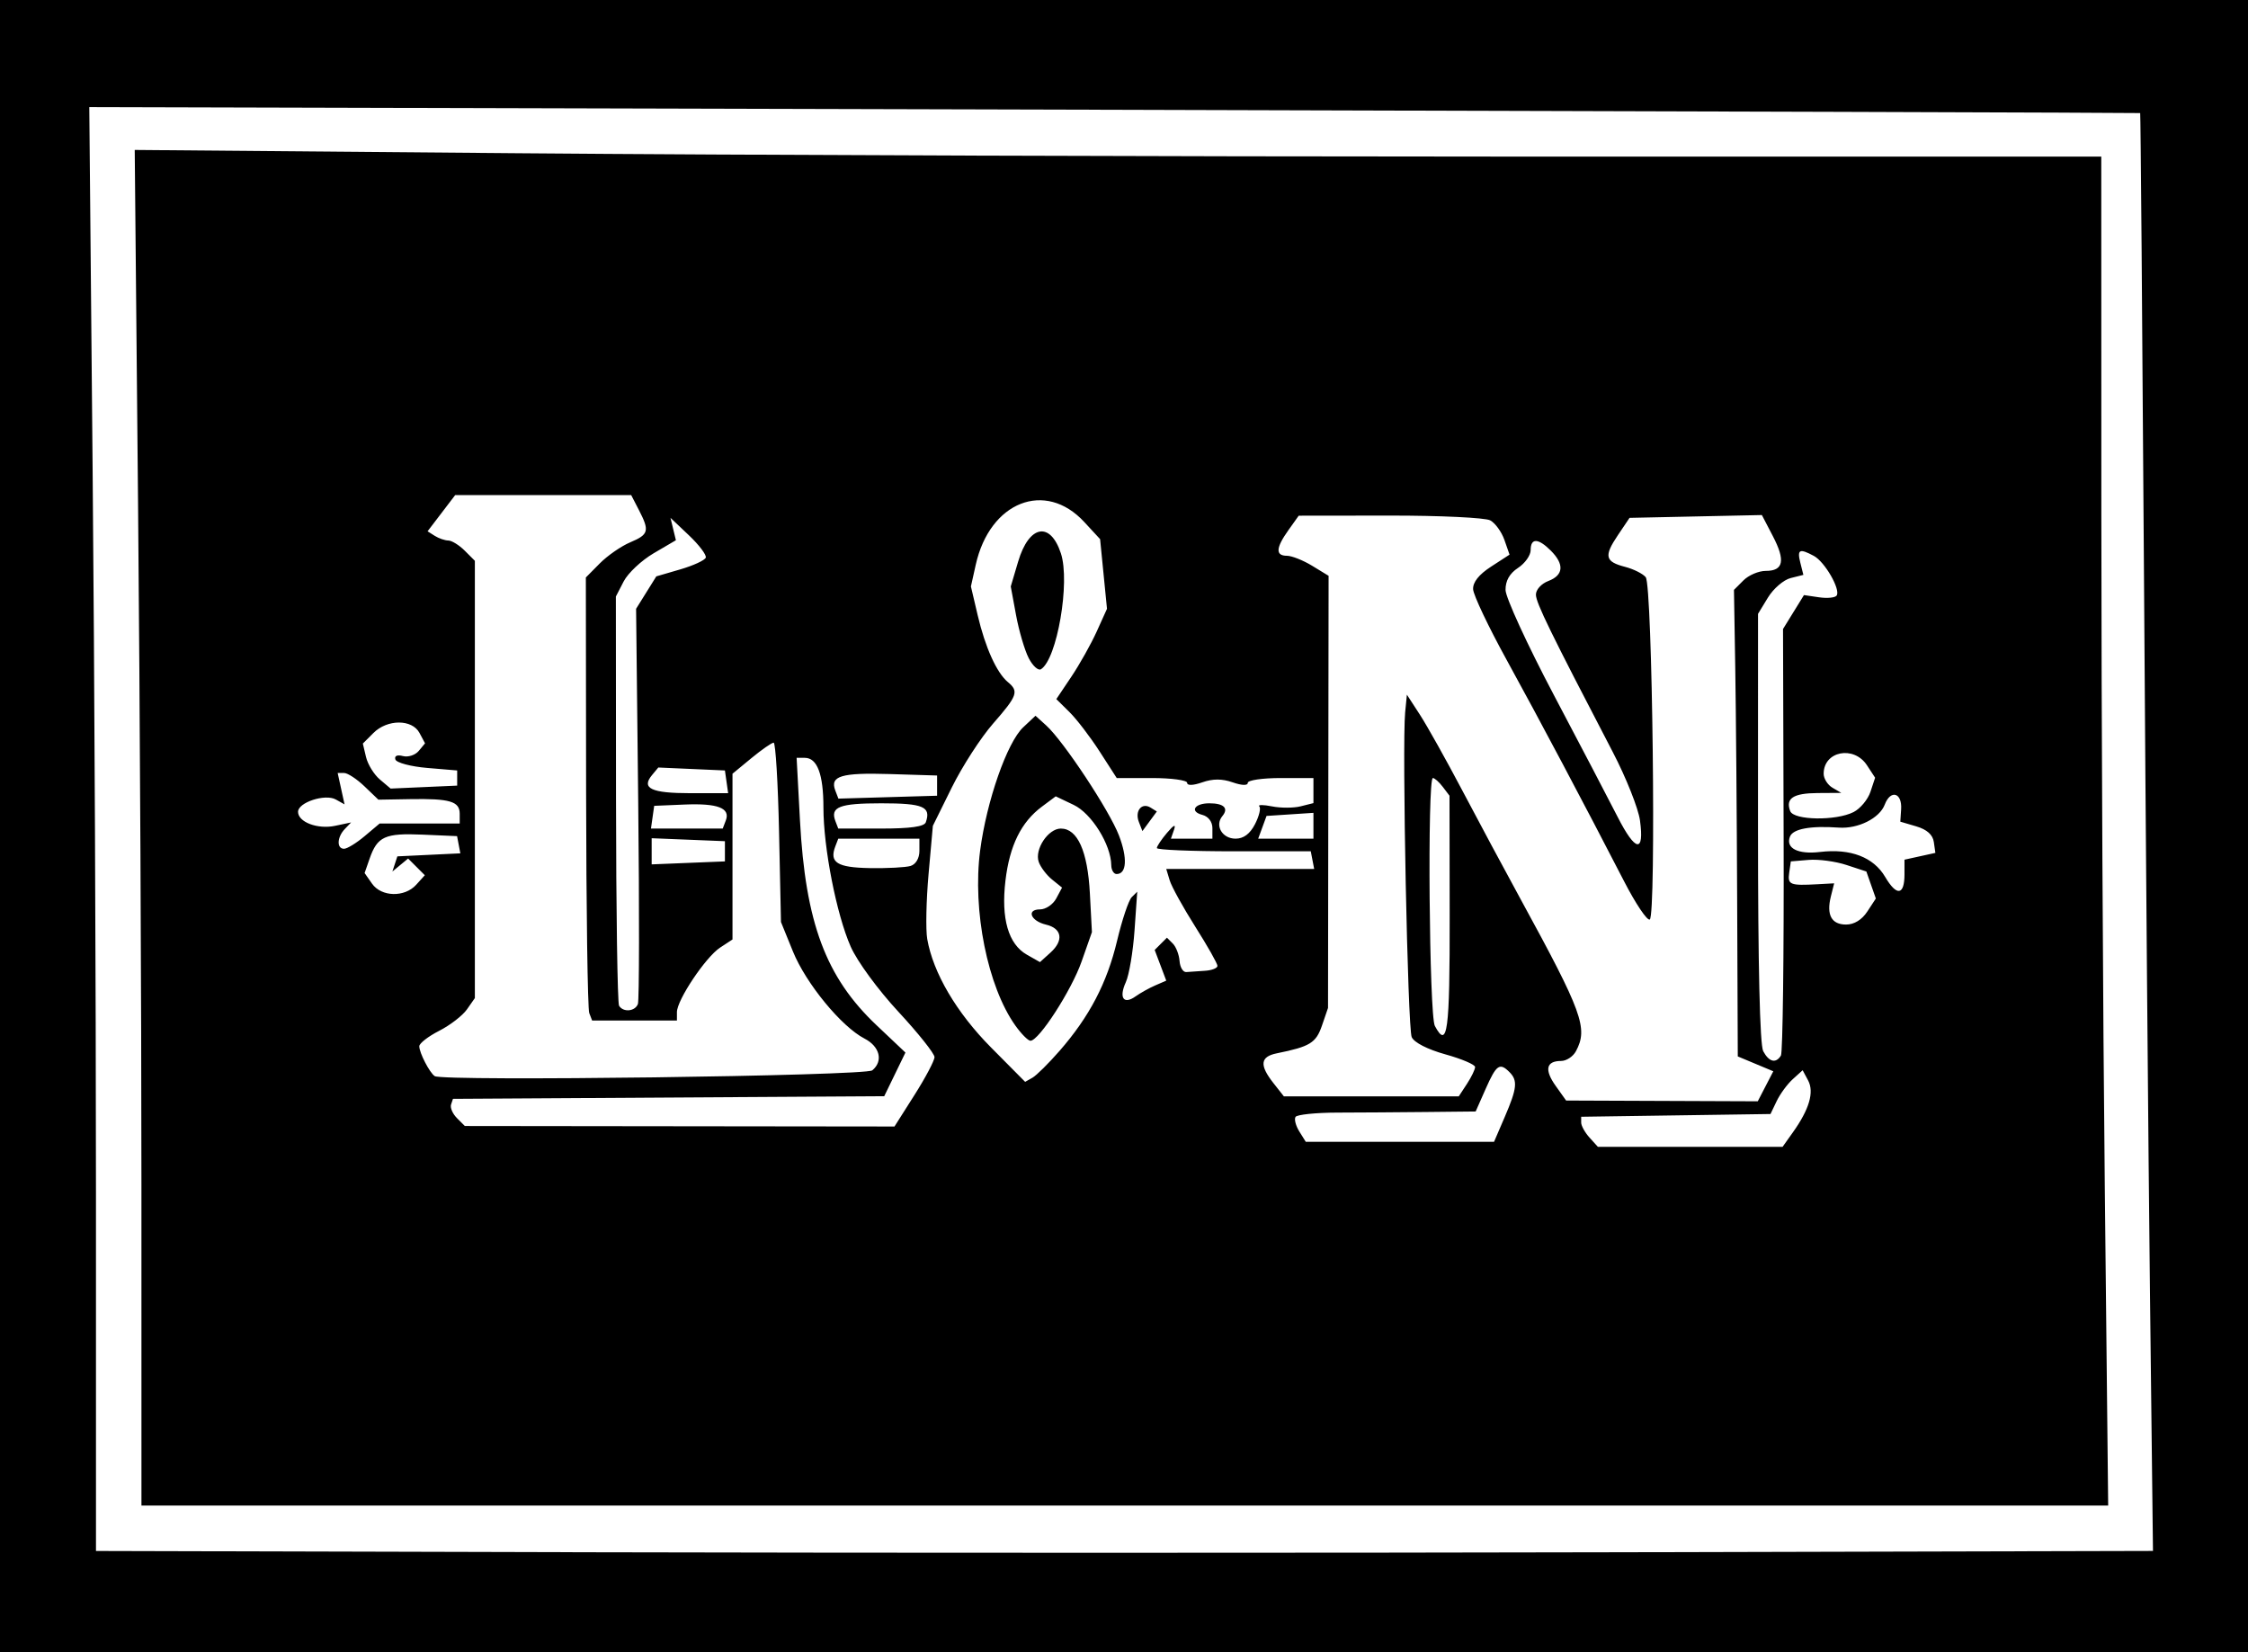 <?xml version="1.0" encoding="UTF-8" standalone="no"?>
<!-- Created with Inkscape (http://www.inkscape.org/) -->

<svg
   xmlns:dc="http://purl.org/dc/elements/1.1/"
   xmlns:cc="http://creativecommons.org/ns#"
   xmlns:rdf="http://www.w3.org/1999/02/22-rdf-syntax-ns#"
   xmlns:svg="http://www.w3.org/2000/svg"
   xmlns="http://www.w3.org/2000/svg"
   xmlns:sodipodi="http://sodipodi.sourceforge.net/DTD/sodipodi-0.dtd"
   xmlns:inkscape="http://www.inkscape.org/namespaces/inkscape"
   version="1.1"
   id="svg2"
   width="445"
   height="327"
   viewBox="0 0 445 327"
   sodipodi:docname="Louisville_Nashville.svg"
   inkscape:version="0.92.3 (2405546, 2018-03-11)">
  <defs
     id="defs6" />
  <sodipodi:namedview
     pagecolor="#ffffff"
     bordercolor="#666666"
     borderopacity="1"
     objecttolerance="10"
     gridtolerance="10"
     guidetolerance="10"
     inkscape:pageopacity="0"
     inkscape:pageshadow="2"
     inkscape:window-width="963"
     inkscape:window-height="915"
     id="namedview4"
     showgrid="false"
     inkscape:zoom="1.4434251"
     inkscape:cx="135.90042"
     inkscape:cy="184.8908"
     inkscape:window-x="885"
     inkscape:window-y="149"
     inkscape:window-maximized="0"
     inkscape:current-layer="svg2" />
  <path
     style="fill:#000000"
     d="M 0,163.5 V 0 H 222.5 445 V 163.5 327 H 222.5 0 Z m 425.599,92.741 C 425.273,228.333 424.739,164.325 424.41,114 424.082,63.675 423.743,22.447 423.657,22.381 423.571,22.316 332.19,22.023 220.588,21.729 L 17.676,21.196 18.335,92.848 c 0.363,39.409 0.66,103.712 0.662,142.897 L 19,306.99 l 98.75,0.255 c 54.312,0.14 145.93,0.138 203.595,-0.004 l 104.845,-0.259 -0.591,-50.741 z M 27.997,234.25 c -0.002,-35.062 -0.301,-95.435 -0.665,-134.161 l -0.662,-70.411 75.915,0.653 c 41.753,0.359 129.342,0.657 194.643,0.661 L 415.955,31 l 0.015,70.75 c 0.008,38.913 0.316,98.987 0.684,133.5 L 417.322,298 H 222.661 28 Z M 354.907,224.131 c 3.254,-4.569 4.25,-7.968 3.014,-10.279 l -1.08,-2.017 -1.955,1.769 c -1.075,0.973 -2.508,2.923 -3.183,4.333 L 350.475,220.5 331.737,220.772 313,221.044 v 1.149 c 0,0.632 0.745,1.972 1.655,2.978 L 316.31,227 h 18.277 18.277 z m -57.03,-3.066 c 2.438,-5.667 2.597,-7.191 0.923,-8.865 -1.928,-1.928 -2.591,-1.462 -4.697,3.3 l -1.991,4.5 -9.806,0.102 c -5.393,0.056 -13.3,0.11 -17.571,0.119 -4.271,0.009 -7.998,0.395 -8.284,0.857 -0.286,0.462 0.054,1.758 0.755,2.881 L 258.481,226 h 18.636 18.636 z m -116.853,-4.327 c 2.176,-3.43 3.961,-6.804 3.966,-7.497 0.005,-0.693 -3.21,-4.733 -7.146,-8.977 -4.036,-4.353 -8.152,-9.971 -9.442,-12.887 C 165.591,181.019 163,167.804 163,159.824 163,153.253 161.779,150 159.312,150 h -1.617 l 0.658,12.312 c 1.087,20.327 5.11,31.109 15.153,40.606 l 5.729,5.418 -2.099,4.321 -2.099,4.321 -42.685,0.261 -42.685,0.261 -0.378,1.134 c -0.208,0.624 0.321,1.833 1.176,2.687 l 1.553,1.553 42.525,0.05 42.525,0.05 3.957,-6.237 z m 168.47,-1.725 1.537,-2.972 -3.515,-1.469 L 344,209.102 343.877,178.301 c -0.068,-16.941 -0.238,-37.718 -0.378,-46.173 l -0.255,-15.372 1.878,-1.878 C 346.155,113.845 348.139,113 349.531,113 c 3.527,0 3.942,-2.031 1.408,-6.892 l -2.17,-4.164 -13.096,0.278 -13.096,0.278 -2.311,3.432 c -2.798,4.156 -2.552,5.237 1.427,6.268 1.681,0.436 3.52,1.356 4.086,2.046 1.329,1.619 2.101,67.049 0.799,67.754 -0.508,0.275 -2.779,-3.1 -5.048,-7.5 -7.944,-15.407 -16.8,-32.099 -23.277,-43.877 -3.594,-6.534 -6.583,-12.827 -6.643,-13.985 -0.072,-1.391 1.132,-2.91 3.551,-4.481 l 3.66,-2.376 -1.015,-2.912 c -0.558,-1.602 -1.825,-3.345 -2.815,-3.875 -0.99,-0.53 -9.924,-0.954 -19.852,-0.943 l -18.052,0.02 -2.043,2.869 c -2.504,3.516 -2.593,5.059 -0.293,5.064 0.963,0.002 3.212,0.895 5,1.985 l 3.25,1.982 -0.056,42.765 -0.056,42.765 -1.194,3.479 c -1.185,3.453 -2.352,4.171 -8.944,5.504 -3.285,0.664 -3.476,2.325 -0.677,5.883 l 2.073,2.635 h 17.312 17.312 l 1.615,-2.465 C 291.273,213.18 292,211.678 292,211.199 c 0,-0.479 -2.647,-1.607 -5.882,-2.507 -3.537,-0.983 -6.194,-2.344 -6.666,-3.414 -0.796,-1.806 -1.926,-57.862 -1.296,-64.279 l 0.344,-3.5 2.596,4 c 1.428,2.2 5.204,8.95 8.393,15 3.188,6.05 8.378,15.725 11.534,21.5 12.237,22.396 13.374,25.522 10.943,30.066 -0.569,1.064 -1.893,1.934 -2.941,1.934 -2.962,0 -3.343,1.743 -1.078,4.924 l 2.072,2.91 18.969,0.075 18.969,0.075 1.537,-2.972 z m -176.82,-3.156 c 2.209,-1.833 1.502,-4.714 -1.544,-6.289 -4.572,-2.364 -11.585,-10.901 -14.162,-17.237 L 154.597,182.5 154.218,164.75 C 154.009,154.988 153.527,147 153.147,147 c -0.38,0 -2.369,1.383 -4.419,3.073 L 145,153.146 v 16.404 16.404 l -2.447,1.604 C 139.685,189.436 134,197.932 134,200.338 V 202 h -8.393 -8.393 l -0.571,-1.487 c -0.314,-0.818 -0.593,-20.55 -0.621,-43.849 l -0.051,-42.362 2.764,-2.791 c 1.52,-1.535 4.227,-3.409 6.014,-4.164 3.679,-1.555 3.867,-2.252 1.724,-6.396 L 124.949,98 H 107.525 90.102 l -2.731,3.58 -2.731,3.58 1.43,0.905 c 0.786,0.498 1.992,0.912 2.68,0.92 C 89.438,106.993 90.9,107.9 92,109 l 2,2 v 43.277 43.278 l -1.566,2.236 c -0.861,1.23 -3.336,3.139 -5.5,4.243 C 84.77,205.138 83,206.511 83,207.086 c 0,1.297 2.035,5.238 3.053,5.914 1.614,1.071 85.283,-0.034 86.621,-1.144 z M 209.746,208 c 5.926,-6.797 9.395,-13.436 11.384,-21.785 0.988,-4.148 2.29,-8.03 2.893,-8.628 L 225.12,176.5 l -0.534,7.646 c -0.294,4.205 -1.069,8.82 -1.722,10.254 -1.414,3.102 -0.444,4.512 1.935,2.812 0.936,-0.669 2.684,-1.643 3.884,-2.164 l 2.182,-0.947 -1.146,-3.037 -1.146,-3.037 1.214,-1.214 L 231,185.6 l 1.165,1.165 c 0.64,0.64 1.24,2.193 1.333,3.45 0.093,1.257 0.694,2.24 1.335,2.186 0.642,-0.055 2.292,-0.168 3.667,-0.25 1.375,-0.083 2.5,-0.52 2.5,-0.973 0,-0.453 -1.974,-3.94 -4.388,-7.75 -2.413,-3.81 -4.694,-7.939 -5.067,-9.177 L 230.865,172 h 14.641 14.641 l -0.338,-1.75 -0.338,-1.75 h -15.236 c -8.38,0 -15.236,-0.288 -15.235,-0.639 4.5e-4,-0.352 0.902,-1.702 2.003,-3 1.375,-1.621 1.811,-1.812 1.393,-0.611 L 231.786,166 H 235.893 240 v -2.094 c 0,-1.249 -0.803,-2.304 -1.989,-2.614 C 235.451,160.623 236.428,159 239.392,159 c 2.883,0 3.875,0.973 2.582,2.531 -1.551,1.869 -0.035,4.469 2.607,4.469 1.596,0 2.852,-0.936 3.853,-2.873 0.817,-1.58 1.199,-3.16 0.849,-3.51 -0.35,-0.35 0.776,-0.355 2.503,-0.009 1.727,0.345 4.282,0.342 5.677,-0.009 L 260,158.962 V 156.481 154 h -6.5 c -3.575,0 -6.5,0.427 -6.5,0.948 0,0.576 -1.179,0.537 -3,-0.098 -2.088,-0.728 -3.912,-0.728 -6,0 -1.821,0.635 -3,0.673 -3,0.098 C 235,154.427 231.864,154 228.031,154 h -6.969 l -3.383,-5.25 c -1.86,-2.888 -4.551,-6.403 -5.979,-7.812 l -2.597,-2.562 2.979,-4.438 c 1.638,-2.441 3.895,-6.463 5.015,-8.938 l 2.036,-4.5 -0.682,-6.891 -0.682,-6.891 -3.134,-3.394 c -7.718,-8.357 -18.699,-4.031 -21.483,8.464 l -0.956,4.288 1.342,5.712 c 1.501,6.386 3.762,11.386 5.983,13.229 2.201,1.827 1.894,2.686 -2.936,8.207 -2.428,2.776 -6.104,8.464 -8.168,12.64 l -3.753,7.593 -0.849,9.521 c -0.467,5.237 -0.587,11.034 -0.266,12.884 1.163,6.698 5.797,14.58 12.618,21.456 l 6.764,6.819 1.446,-0.819 c 0.795,-0.45 3.211,-2.844 5.369,-5.319 z m -8.761,-5.021 c -5.483,-7.701 -8.516,-22.787 -6.963,-34.631 1.289,-9.825 5.332,-21.393 8.525,-24.392 l 2.432,-2.285 2.116,1.914 c 3.429,3.102 12.526,16.857 14.409,21.786 1.72,4.503 1.526,7.628 -0.473,7.628 -0.567,0 -1.041,-0.787 -1.053,-1.75 -0.051,-4.069 -3.899,-10.245 -7.433,-11.93 l -3.561,-1.698 -2.742,2.044 c -4.098,3.055 -6.383,7.689 -7.208,14.621 -0.896,7.529 0.568,12.598 4.242,14.68 l 2.588,1.467 2.105,-1.905 c 2.642,-2.391 2.254,-4.768 -0.9,-5.512 C 204.017,182.296 203.113,180 205.881,180 c 1.126,0 2.567,-0.97 3.202,-2.156 l 1.154,-2.156 -1.974,-1.594 c -1.086,-0.877 -2.274,-2.445 -2.641,-3.485 C 204.748,168.133 207.485,164 210,164 c 3.302,0 5.304,4.472 5.746,12.834 l 0.405,7.666 -2.049,5.83 C 212.097,196.035 205.662,206 203.983,206 c -0.466,0 -1.815,-1.359 -2.998,-3.021 z m 24.454,-40.296 c -0.842,-2.174 0.578,-3.909 2.32,-2.832 l 1.242,0.767 -1.429,1.941 -1.429,1.941 z m -21.803,-32.42 c -0.797,-1.542 -1.923,-5.363 -2.501,-8.491 l -1.052,-5.688 1.466,-4.937 c 2.145,-7.221 6.345,-8.026 8.459,-1.62 1.873,5.677 -0.76,20.967 -3.951,22.939 -0.535,0.331 -1.625,-0.66 -2.422,-2.202 z m 148.904,78.672 c 0.362,-0.586 0.604,-19.823 0.537,-42.75 L 352.956,124.5 l 2.072,-3.356 2.072,-3.356 2.994,0.439 c 1.647,0.242 3.218,0.078 3.491,-0.364 0.768,-1.243 -2.377,-6.681 -4.53,-7.833 -2.855,-1.528 -3.336,-1.282 -2.671,1.364 l 0.601,2.394 -2.523,0.633 c -1.388,0.348 -3.408,2.084 -4.489,3.856 l -1.965,3.223 -0.004,42.316 c -0.002,27.264 0.364,43.004 1.031,44.25 1.15,2.15 2.506,2.486 3.505,0.869 z M 286.968,181.25 l -0.032,-23.75 -1.328,-1.75 c -0.731,-0.963 -1.616,-1.75 -1.968,-1.75 -1.105,0 -0.727,46.969 0.395,49.066 2.501,4.674 2.964,1.235 2.933,-21.816 z m -160.694,17.477 c 0.269,-0.7 0.298,-18.588 0.065,-39.75 L 125.916,120.5 l 2.002,-3.208 2.002,-3.208 4.737,-1.381 c 2.605,-0.76 4.879,-1.809 5.054,-2.333 0.174,-0.523 -1.326,-2.508 -3.335,-4.411 l -3.652,-3.459 0.536,2.215 0.536,2.215 -4.392,2.574 c -2.415,1.416 -5.089,3.923 -5.942,5.571 l -1.55,2.997 0.03,40.036 c 0.017,22.02 0.288,40.453 0.604,40.964 0.835,1.35 3.162,1.135 3.73,-0.346 z m 243.368,-18.304 1.689,-2.577 -0.939,-2.673 -0.939,-2.672 -3.95,-1.297 c -2.172,-0.713 -5.537,-1.163 -7.477,-1 L 354.5,170.5 l -0.32,2.25 c -0.338,2.377 0.146,2.572 5.609,2.271 l 3.289,-0.181 -0.647,2.578 c -0.92,3.666 0.114,5.582 3.014,5.582 1.592,0 3.125,-0.941 4.197,-2.578 z m -287.25,-5.304 1.702,-1.881 -1.653,-1.653 -1.653,-1.653 -1.557,1.285 -1.557,1.285 0.492,-1.5 0.492,-1.5 6.234,-0.299 6.234,-0.299 -0.324,-1.701 L 90.479,165.5 83.65,165.202 c -7.448,-0.325 -8.952,0.357 -10.486,4.757 l -0.991,2.843 1.47,2.099 c 1.853,2.645 6.449,2.76 8.749,0.218 z M 377,173.02 v -2.862 l 3.057,-0.672 3.057,-0.672 -0.307,-2.158 c -0.204,-1.434 -1.369,-2.471 -3.471,-3.09 l -3.163,-0.932 0.163,-2.458 c 0.219,-3.3 -2.092,-3.951 -3.246,-0.914 -1.025,2.697 -5.266,4.818 -9.09,4.548 -5.621,-0.397 -9.083,0.243 -9.677,1.791 -0.882,2.298 1.585,3.552 5.963,3.031 6.032,-0.718 10.578,1.023 12.886,4.934 2.295,3.891 3.829,3.672 3.829,-0.545 z m -196.75,-1.621 c 1.041,-0.318 1.75,-1.52 1.75,-2.967 V 166 h -8.031 -8.031 l -0.576,1.5 c -1.234,3.216 0.333,4.212 6.802,4.324 3.485,0.06 7.124,-0.131 8.086,-0.425 z M 143.5,168.5 v -2 l -7.25,-0.294 -7.25,-0.294 v 2.588 2.588 l 7.25,-0.294 7.25,-0.294 z m -71.318,-3 2.971,-2.5 H 83.077 91 v -1.933 c 0,-2.452 -1.95,-3.027 -9.797,-2.892 l -6.297,0.109 -2.758,-2.642 C 70.632,154.189 68.817,153 68.116,153 h -1.275 l 0.682,3.107 0.682,3.107 -1.735,-0.971 C 64.372,157.069 59,158.823 59,160.684 c 0,2.033 3.866,3.502 7.309,2.777 L 69.5,162.789 68.25,164.095 C 66.703,165.71 66.618,168 68.106,168 c 0.608,0 2.443,-1.125 4.077,-2.5 z M 324.64,162.393 c -0.327,-2.389 -2.743,-8.466 -5.368,-13.505 -12.408,-23.818 -15.193,-29.517 -15.231,-31.163 -0.023,-0.996 1.056,-2.192 2.459,-2.725 3.018,-1.147 3.197,-3.303 0.5,-6 -2.51,-2.51 -4,-2.553 -4,-0.115 0,1.037 -1.125,2.622 -2.5,3.523 -1.672,1.096 -2.491,2.541 -2.473,4.365 0.015,1.5 4.303,10.827 9.53,20.727 5.227,9.9 10.924,20.787 12.66,24.194 3.536,6.939 5.317,7.22 4.423,0.699 z M 260,163.445 v -2.555 l -4.641,0.305 -4.641,0.305 -0.827,2.25 -0.827,2.25 H 254.532 260 Z m -116.323,-1.046 c 0.942,-2.454 -1.588,-3.429 -8.177,-3.152 l -6,0.253 -0.32,2.25 -0.32,2.25 h 7.101 7.101 z m 39.592,0.351 c 1.074,-3.079 -0.503,-3.75 -8.817,-3.75 -8.309,0 -10.156,0.722 -9.072,3.548 L 165.937,164 h 8.448 c 5.859,0 8.582,-0.383 8.884,-1.25 z m 183.652,-2.015 c 1.332,-0.679 2.836,-2.487 3.344,-4.017 l 0.923,-2.782 -1.617,-2.468 C 366.968,147.496 361,148.667 361,153.15 c 0,0.963 0.787,2.209 1.75,2.77 l 1.75,1.019 -4.691,0.03 c -4.838,0.031 -6.396,1.058 -5.429,3.578 0.702,1.829 9.078,1.954 12.541,0.187 z M 185.5,155.5 v -2 l -9.41,-0.29 c -9.577,-0.295 -11.84,0.392 -10.74,3.259 l 0.615,1.604 9.767,-0.286 L 185.5,157.5 Z m -41.68,-0.75 -0.32,-2.25 -6.593,-0.292 -6.593,-0.292 -1.243,1.498 c -2.179,2.626 -0.156,3.586 7.557,3.586 h 7.511 z M 90.5,154 v -1.5 L 84.578,152 c -3.257,-0.275 -6.095,-1.027 -6.307,-1.671 -0.236,-0.718 0.342,-0.981 1.492,-0.68 1.032,0.27 2.439,-0.187 3.126,-1.015 l 1.25,-1.506 -1.105,-2.064 c -1.468,-2.743 -6.367,-2.731 -9.121,0.023 l -2.087,2.087 0.629,2.663 c 0.346,1.465 1.583,3.47 2.749,4.455 l 2.12,1.792 6.587,-0.292 L 90.5,155.5 Z"
     id="path22"
     inkscape:connector-curvature="0" />
</svg>
